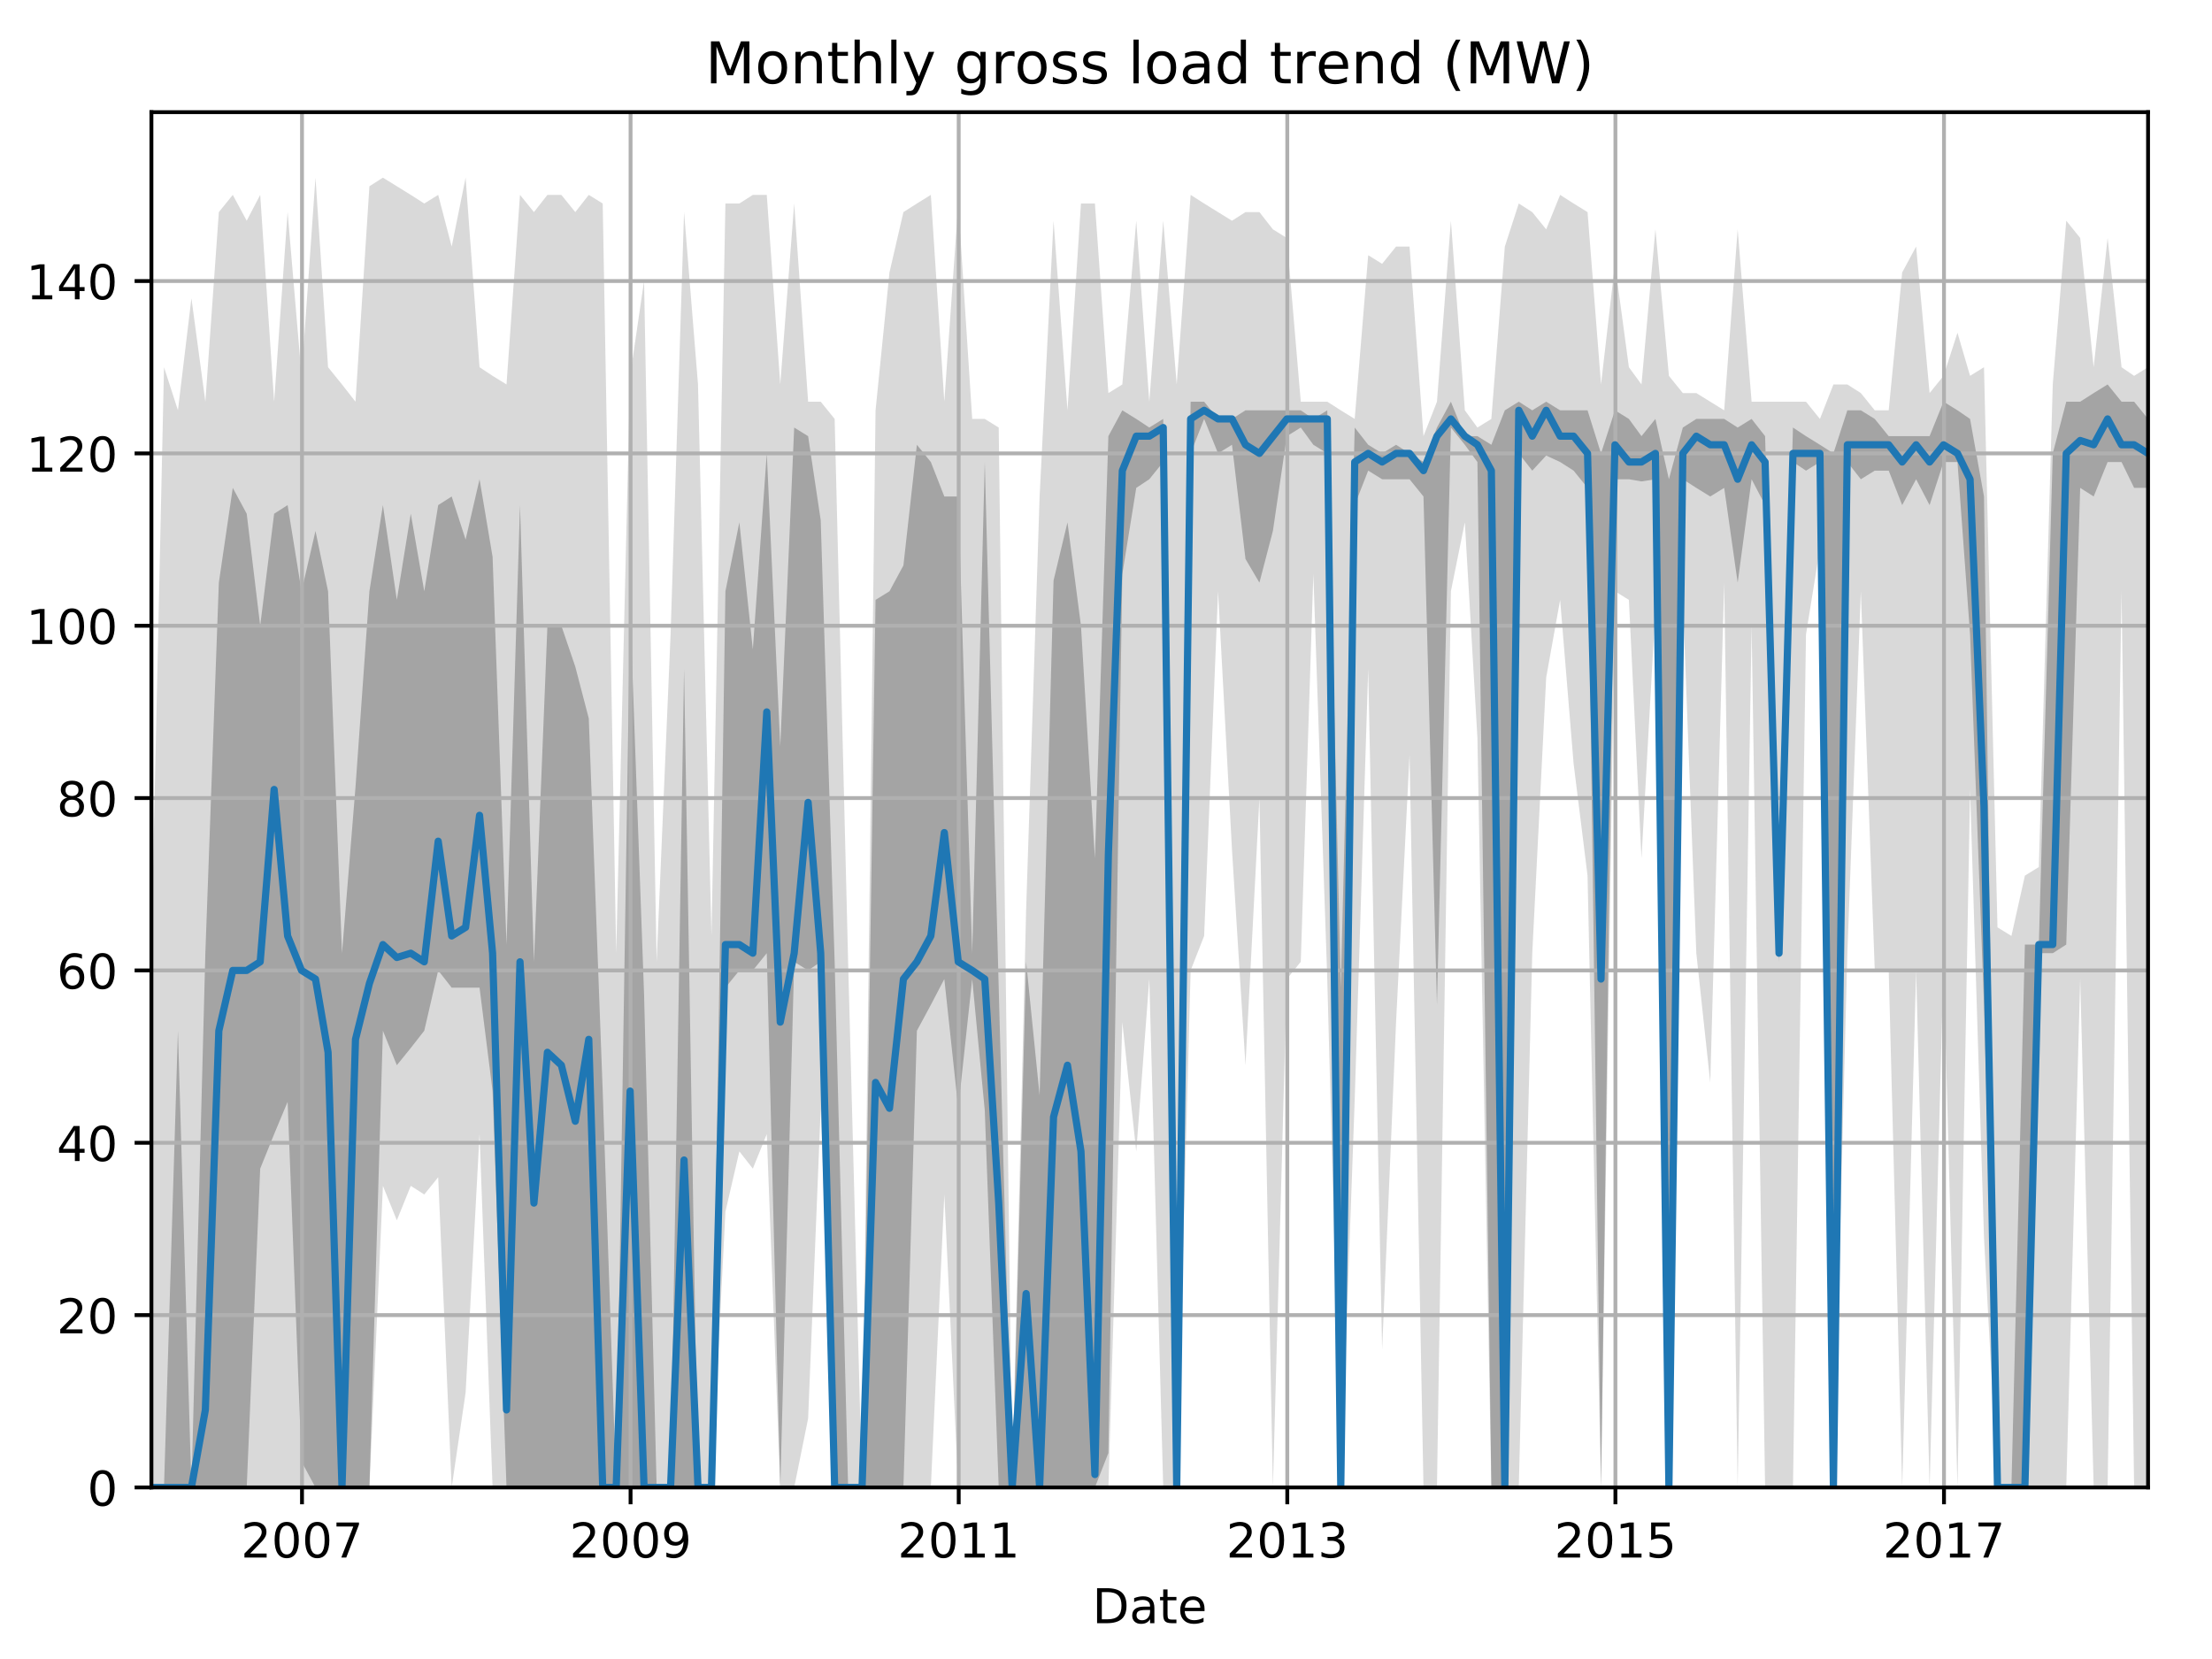 <?xml version="1.0" encoding="utf-8" standalone="no"?>
<!DOCTYPE svg PUBLIC "-//W3C//DTD SVG 1.1//EN"
  "http://www.w3.org/Graphics/SVG/1.1/DTD/svg11.dtd">
<!-- Created with matplotlib (http://matplotlib.org/) -->
<svg height="345.6pt" version="1.1" viewBox="0 0 460.8 345.6" width="460.8pt" xmlns="http://www.w3.org/2000/svg" xmlns:xlink="http://www.w3.org/1999/xlink">
 <defs>
  <style type="text/css">
*{stroke-linecap:butt;stroke-linejoin:round;}
  </style>
 </defs>
 <g id="figure_1">
  <g id="patch_1">
   <path d="M 0 345.6 
L 460.8 345.6 
L 460.8 0 
L 0 0 
z
" style="fill:none;"/>
  </g>
  <g id="axes_1">
   <g id="patch_2">
    <path d="M 31.543 309.863 
L 447.48 309.863 
L 447.48 23.365 
L 31.543 23.365 
z
" style="fill:none;"/>
   </g>
   <g id="PolyCollection_1">
    <path clip-path="url(#pfb8251363b)" d="M 31.543 196.772 
L 31.543 309.863 
L 34.165 309.863 
L 37.068 309.863 
L 39.877 309.863 
L 42.779 309.863 
L 45.589 309.863 
L 48.491 309.863 
L 51.394 309.863 
L 54.203 309.863 
L 57.106 309.863 
L 59.915 309.863 
L 62.818 309.863 
L 65.721 309.863 
L 68.342 309.863 
L 71.245 309.863 
L 74.054 309.863 
L 76.957 309.863 
L 79.766 247.035 
L 82.669 254.215 
L 85.572 247.035 
L 88.381 248.83 
L 91.284 245.24 
L 94.093 309.863 
L 96.995 290.117 
L 99.898 236.264 
L 102.614 309.863 
L 105.516 309.863 
L 108.326 309.863 
L 111.228 309.863 
L 114.037 309.863 
L 116.94 309.863 
L 119.843 309.863 
L 122.652 309.863 
L 125.555 309.863 
L 128.364 309.863 
L 131.267 309.863 
L 134.17 309.863 
L 136.791 309.863 
L 139.694 309.863 
L 142.503 309.863 
L 145.406 309.863 
L 148.215 309.863 
L 151.118 252.42 
L 154.021 239.854 
L 156.83 243.445 
L 159.732 236.264 
L 162.542 309.863 
L 165.444 309.863 
L 168.347 295.503 
L 170.969 230.879 
L 173.872 309.863 
L 176.681 309.863 
L 179.584 309.863 
L 182.393 309.863 
L 185.295 309.863 
L 188.198 309.863 
L 191.007 309.863 
L 193.91 309.863 
L 196.719 248.83 
L 199.622 309.863 
L 202.525 309.863 
L 205.147 309.863 
L 208.049 309.863 
L 210.858 309.863 
L 213.761 309.863 
L 216.57 309.863 
L 219.473 309.863 
L 222.376 309.863 
L 225.185 309.863 
L 228.088 309.863 
L 230.897 309.863 
L 233.8 212.928 
L 236.702 239.854 
L 239.418 203.952 
L 242.321 309.863 
L 245.13 309.863 
L 248.032 202.157 
L 250.842 194.977 
L 253.744 123.173 
L 256.647 177.026 
L 259.456 221.903 
L 262.359 166.255 
L 265.168 309.863 
L 268.071 203.952 
L 270.974 200.362 
L 273.595 119.583 
L 276.498 203.952 
L 279.307 309.863 
L 282.21 229.084 
L 285.019 139.329 
L 287.922 281.142 
L 290.825 212.928 
L 293.634 157.28 
L 296.537 309.863 
L 299.346 309.863 
L 302.249 123.173 
L 305.151 108.812 
L 307.773 153.69 
L 310.676 309.863 
L 313.485 309.863 
L 316.388 309.863 
L 319.197 198.567 
L 322.1 141.124 
L 325.002 124.968 
L 327.811 159.075 
L 330.714 182.411 
L 333.523 309.863 
L 336.426 123.173 
L 339.329 124.968 
L 341.951 178.821 
L 344.853 126.763 
L 347.663 309.863 
L 350.565 124.968 
L 353.374 198.567 
L 356.277 225.494 
L 359.18 121.378 
L 361.989 309.863 
L 364.892 130.353 
L 367.701 309.863 
L 370.604 309.863 
L 373.507 309.863 
L 376.222 132.148 
L 379.125 114.197 
L 381.934 309.863 
L 384.837 198.567 
L 387.646 123.173 
L 390.549 202.157 
L 393.451 202.157 
L 396.26 309.863 
L 399.163 202.157 
L 401.972 309.863 
L 404.875 200.362 
L 407.778 309.863 
L 410.4 164.46 
L 413.302 257.806 
L 416.111 309.863 
L 419.014 309.863 
L 421.823 309.863 
L 424.726 309.863 
L 427.629 309.863 
L 430.438 309.863 
L 433.341 203.952 
L 436.15 309.863 
L 439.053 309.863 
L 441.955 123.173 
L 444.577 309.863 
L 447.48 309.863 
L 447.48 76.5 
L 447.48 76.5 
L 444.577 78.295 
L 441.955 76.5 
L 439.053 49.574 
L 436.15 76.5 
L 433.341 49.574 
L 430.438 45.983 
L 427.629 80.09 
L 424.726 180.616 
L 421.823 182.411 
L 419.014 194.977 
L 416.111 193.182 
L 413.302 76.5 
L 410.4 78.295 
L 407.778 69.32 
L 404.875 78.295 
L 401.972 81.885 
L 399.163 51.369 
L 396.26 56.754 
L 393.451 85.476 
L 390.549 85.476 
L 387.646 81.885 
L 384.837 80.09 
L 381.934 80.09 
L 379.125 87.271 
L 376.222 83.681 
L 373.507 83.681 
L 370.604 83.681 
L 367.701 83.681 
L 364.892 83.681 
L 361.989 47.778 
L 359.18 85.476 
L 356.277 83.681 
L 353.374 81.885 
L 350.565 81.885 
L 347.663 78.295 
L 344.853 47.778 
L 341.951 80.09 
L 339.329 76.5 
L 336.426 54.959 
L 333.523 80.09 
L 330.714 44.188 
L 327.811 42.393 
L 325.002 40.598 
L 322.1 47.778 
L 319.197 44.188 
L 316.388 42.393 
L 313.485 51.369 
L 310.676 87.271 
L 307.773 89.066 
L 305.151 85.476 
L 302.249 45.983 
L 299.346 83.681 
L 296.537 90.861 
L 293.634 51.369 
L 290.825 51.369 
L 287.922 54.959 
L 285.019 53.164 
L 282.21 87.271 
L 279.307 85.476 
L 276.498 83.681 
L 273.595 83.681 
L 270.974 83.681 
L 268.071 49.574 
L 265.168 47.778 
L 262.359 44.188 
L 259.456 44.188 
L 256.647 45.983 
L 253.744 44.188 
L 250.842 42.393 
L 248.032 40.598 
L 245.13 80.09 
L 242.321 45.983 
L 239.418 83.681 
L 236.702 45.983 
L 233.8 80.09 
L 230.897 81.885 
L 228.088 42.393 
L 225.185 42.393 
L 222.376 85.476 
L 219.473 45.983 
L 216.57 103.427 
L 213.761 189.592 
L 210.858 308.068 
L 208.049 89.066 
L 205.147 87.271 
L 202.525 87.271 
L 199.622 42.393 
L 196.719 83.681 
L 193.91 40.598 
L 191.007 42.393 
L 188.198 44.188 
L 185.295 56.754 
L 182.393 85.476 
L 179.584 309.863 
L 176.681 200.362 
L 173.872 87.271 
L 170.969 83.681 
L 168.347 83.681 
L 165.444 42.393 
L 162.542 80.09 
L 159.732 40.598 
L 156.83 40.598 
L 154.021 42.393 
L 151.118 42.393 
L 148.215 194.977 
L 145.406 80.09 
L 142.503 44.188 
L 139.694 132.148 
L 136.791 200.362 
L 134.17 58.549 
L 131.267 78.295 
L 128.364 198.567 
L 125.555 42.393 
L 122.652 40.598 
L 119.843 44.188 
L 116.94 40.598 
L 114.037 40.598 
L 111.228 44.188 
L 108.326 40.598 
L 105.516 80.09 
L 102.614 78.295 
L 99.898 76.5 
L 96.995 37.008 
L 94.093 51.369 
L 91.284 40.598 
L 88.381 42.393 
L 85.572 40.598 
L 82.669 38.803 
L 79.766 37.008 
L 76.957 38.803 
L 74.054 83.681 
L 71.245 80.09 
L 68.342 76.5 
L 65.721 37.008 
L 62.818 78.295 
L 59.915 44.188 
L 57.106 83.681 
L 54.203 40.598 
L 51.394 45.983 
L 48.491 40.598 
L 45.589 44.188 
L 42.779 83.681 
L 39.877 62.139 
L 37.068 85.476 
L 34.165 76.5 
L 31.543 196.772 
z
" style="fill:#808080;fill-opacity:0.3;"/>
   </g>
   <g id="PolyCollection_2">
    <path clip-path="url(#pfb8251363b)" d="M 31.543 309.863 
L 31.543 309.863 
L 34.165 309.863 
L 37.068 309.863 
L 39.877 309.863 
L 42.779 309.863 
L 45.589 309.863 
L 48.491 309.863 
L 51.394 309.863 
L 54.203 243.445 
L 57.106 236.264 
L 59.915 229.533 
L 62.818 304.478 
L 65.721 309.863 
L 68.342 309.863 
L 71.245 309.863 
L 74.054 309.863 
L 76.957 309.863 
L 79.766 214.723 
L 82.669 221.903 
L 85.572 218.313 
L 88.381 214.723 
L 91.284 202.157 
L 94.093 205.748 
L 96.995 205.748 
L 99.898 205.748 
L 102.614 227.289 
L 105.516 309.863 
L 108.326 309.863 
L 111.228 309.863 
L 114.037 309.863 
L 116.94 309.863 
L 119.843 309.863 
L 122.652 309.863 
L 125.555 309.863 
L 128.364 309.863 
L 131.267 309.863 
L 134.17 309.863 
L 136.791 309.863 
L 139.694 309.863 
L 142.503 309.863 
L 145.406 309.863 
L 148.215 309.863 
L 151.118 205.748 
L 154.021 202.157 
L 156.83 202.157 
L 159.732 198.567 
L 162.542 309.863 
L 165.444 200.362 
L 168.347 202.157 
L 170.969 200.362 
L 173.872 309.863 
L 176.681 309.863 
L 179.584 309.863 
L 182.393 309.863 
L 185.295 309.863 
L 188.198 309.863 
L 191.007 214.723 
L 193.91 209.338 
L 196.719 203.952 
L 199.622 230.879 
L 202.525 203.952 
L 205.147 231.328 
L 208.049 309.863 
L 210.858 309.863 
L 213.761 309.863 
L 216.57 309.863 
L 219.473 309.863 
L 222.376 309.863 
L 225.185 309.863 
L 228.088 309.863 
L 230.897 302.683 
L 233.8 119.583 
L 236.702 101.632 
L 239.418 99.836 
L 242.321 96.246 
L 245.13 309.863 
L 248.032 94.451 
L 250.842 87.271 
L 253.744 94.451 
L 256.647 92.656 
L 259.456 116.441 
L 262.359 121.378 
L 265.168 110.607 
L 268.071 90.861 
L 270.974 89.066 
L 273.595 92.656 
L 276.498 94.451 
L 279.307 309.863 
L 282.21 105.222 
L 285.019 98.041 
L 287.922 99.836 
L 290.825 99.836 
L 293.634 99.836 
L 296.537 103.427 
L 299.346 209.338 
L 302.249 89.066 
L 305.151 92.656 
L 307.773 96.246 
L 310.676 309.863 
L 313.485 309.863 
L 316.388 94.451 
L 319.197 98.041 
L 322.1 94.9 
L 325.002 96.246 
L 327.811 98.041 
L 330.714 101.632 
L 333.523 309.863 
L 336.426 99.836 
L 339.329 99.836 
L 341.951 100.285 
L 344.853 99.836 
L 347.663 309.863 
L 350.565 99.836 
L 353.374 101.632 
L 356.277 103.427 
L 359.18 101.632 
L 361.989 121.378 
L 364.892 99.836 
L 367.701 105.222 
L 370.604 200.362 
L 373.507 96.246 
L 376.222 98.041 
L 379.125 96.246 
L 381.934 309.863 
L 384.837 96.246 
L 387.646 99.836 
L 390.549 98.041 
L 393.451 98.041 
L 396.26 105.222 
L 399.163 99.836 
L 401.972 105.222 
L 404.875 96.246 
L 407.778 96.246 
L 410.4 132.148 
L 413.302 209.338 
L 416.111 309.863 
L 419.014 309.863 
L 421.823 309.863 
L 424.726 198.567 
L 427.629 198.567 
L 430.438 196.772 
L 433.341 101.632 
L 436.15 103.427 
L 439.053 96.246 
L 441.955 96.246 
L 444.577 101.632 
L 447.48 101.632 
L 447.48 87.271 
L 447.48 87.271 
L 444.577 83.681 
L 441.955 83.681 
L 439.053 80.09 
L 436.15 81.885 
L 433.341 83.681 
L 430.438 83.681 
L 427.629 94.451 
L 424.726 196.772 
L 421.823 196.772 
L 419.014 309.863 
L 416.111 309.863 
L 413.302 103.427 
L 410.4 87.271 
L 407.778 85.476 
L 404.875 83.681 
L 401.972 90.861 
L 399.163 90.861 
L 396.26 90.861 
L 393.451 90.861 
L 390.549 87.271 
L 387.646 85.476 
L 384.837 85.476 
L 381.934 94.451 
L 379.125 92.656 
L 376.222 90.861 
L 373.507 89.066 
L 370.604 191.387 
L 367.701 90.861 
L 364.892 87.271 
L 361.989 89.066 
L 359.18 87.271 
L 356.277 87.271 
L 353.374 87.271 
L 350.565 89.066 
L 347.663 99.836 
L 344.853 87.271 
L 341.951 90.861 
L 339.329 87.271 
L 336.426 85.476 
L 333.523 94.451 
L 330.714 85.476 
L 327.811 85.476 
L 325.002 85.476 
L 322.1 83.681 
L 319.197 85.476 
L 316.388 83.681 
L 313.485 85.476 
L 310.676 92.656 
L 307.773 90.861 
L 305.151 90.861 
L 302.249 83.681 
L 299.346 89.066 
L 296.537 96.246 
L 293.634 94.451 
L 290.825 92.656 
L 287.922 94.451 
L 285.019 92.656 
L 282.21 89.066 
L 279.307 205.748 
L 276.498 85.476 
L 273.595 87.271 
L 270.974 85.476 
L 268.071 85.476 
L 265.168 85.476 
L 262.359 85.476 
L 259.456 85.476 
L 256.647 87.271 
L 253.744 87.271 
L 250.842 83.681 
L 248.032 83.681 
L 245.13 309.863 
L 242.321 87.271 
L 239.418 89.066 
L 236.702 87.271 
L 233.8 85.476 
L 230.897 90.861 
L 228.088 178.821 
L 225.185 130.353 
L 222.376 108.812 
L 219.473 120.929 
L 216.57 228.186 
L 213.761 200.362 
L 210.858 309.863 
L 208.049 205.748 
L 205.147 96.246 
L 202.525 198.567 
L 199.622 103.427 
L 196.719 103.427 
L 193.91 96.246 
L 191.007 92.656 
L 188.198 117.787 
L 185.295 123.173 
L 182.393 124.968 
L 179.584 309.863 
L 176.681 309.863 
L 173.872 200.362 
L 170.969 108.363 
L 168.347 90.861 
L 165.444 89.066 
L 162.542 155.485 
L 159.732 94.451 
L 156.83 135.29 
L 154.021 108.812 
L 151.118 123.173 
L 148.215 309.863 
L 145.406 309.863 
L 142.503 139.329 
L 139.694 309.863 
L 136.791 309.863 
L 134.17 207.094 
L 131.267 126.763 
L 128.364 309.863 
L 125.555 227.289 
L 122.652 149.651 
L 119.843 138.88 
L 116.94 130.353 
L 114.037 130.353 
L 111.228 200.362 
L 108.326 105.222 
L 105.516 196.772 
L 102.614 115.992 
L 99.898 99.836 
L 96.995 112.402 
L 94.093 103.427 
L 91.284 105.222 
L 88.381 123.173 
L 85.572 107.017 
L 82.669 124.968 
L 79.766 105.222 
L 76.957 123.173 
L 74.054 164.011 
L 71.245 198.567 
L 68.342 123.173 
L 65.721 110.607 
L 62.818 123.173 
L 59.915 105.222 
L 57.106 107.017 
L 54.203 130.353 
L 51.394 107.017 
L 48.491 101.632 
L 45.589 121.378 
L 42.779 198.567 
L 39.877 309.863 
L 37.068 214.723 
L 34.165 309.863 
L 31.543 309.863 
z
" style="fill:#808080;fill-opacity:0.6;"/>
   </g>
   <g id="matplotlib.axis_1">
    <g id="xtick_1">
     <g id="line2d_1">
      <path clip-path="url(#pfb8251363b)" d="M 62.912 309.863 
L 62.912 23.365 
" style="fill:none;stroke:#b0b0b0;stroke-linecap:square;stroke-width:0.8;"/>
     </g>
     <g id="line2d_2">
      <defs>
       <path d="M 0 0 
L 0 3.5 
" id="m7f01dec0df" style="stroke:#000000;stroke-width:0.8;"/>
      </defs>
      <g>
       <use style="stroke:#000000;stroke-width:0.8;" x="62.912" xlink:href="#m7f01dec0df" y="309.863"/>
      </g>
     </g>
     <g id="text_1">
      <!-- 2007 -->
      <defs>
       <path d="M 19.188 8.297 
L 53.609 8.297 
L 53.609 0 
L 7.328 0 
L 7.328 8.297 
Q 12.938 14.109 22.625 23.891 
Q 32.328 33.688 34.812 36.531 
Q 39.547 41.844 41.422 45.531 
Q 43.312 49.219 43.312 52.781 
Q 43.312 58.594 39.234 62.25 
Q 35.156 65.922 28.609 65.922 
Q 23.969 65.922 18.812 64.312 
Q 13.672 62.703 7.812 59.422 
L 7.812 69.391 
Q 13.766 71.781 18.938 73 
Q 24.125 74.219 28.422 74.219 
Q 39.75 74.219 46.484 68.547 
Q 53.219 62.891 53.219 53.422 
Q 53.219 48.922 51.531 44.891 
Q 49.859 40.875 45.406 35.406 
Q 44.188 33.984 37.641 27.219 
Q 31.109 20.453 19.188 8.297 
z
" id="DejaVuSans-32"/>
       <path d="M 31.781 66.406 
Q 24.172 66.406 20.328 58.906 
Q 16.5 51.422 16.5 36.375 
Q 16.5 21.391 20.328 13.891 
Q 24.172 6.391 31.781 6.391 
Q 39.453 6.391 43.281 13.891 
Q 47.125 21.391 47.125 36.375 
Q 47.125 51.422 43.281 58.906 
Q 39.453 66.406 31.781 66.406 
z
M 31.781 74.219 
Q 44.047 74.219 50.516 64.516 
Q 56.984 54.828 56.984 36.375 
Q 56.984 17.969 50.516 8.266 
Q 44.047 -1.422 31.781 -1.422 
Q 19.531 -1.422 13.062 8.266 
Q 6.594 17.969 6.594 36.375 
Q 6.594 54.828 13.062 64.516 
Q 19.531 74.219 31.781 74.219 
z
" id="DejaVuSans-30"/>
       <path d="M 8.203 72.906 
L 55.078 72.906 
L 55.078 68.703 
L 28.609 0 
L 18.312 0 
L 43.219 64.594 
L 8.203 64.594 
z
" id="DejaVuSans-37"/>
      </defs>
      <g transform="translate(50.187 324.462)scale(0.1 -0.1)">
       <use xlink:href="#DejaVuSans-32"/>
       <use x="63.623" xlink:href="#DejaVuSans-30"/>
       <use x="127.246" xlink:href="#DejaVuSans-30"/>
       <use x="190.869" xlink:href="#DejaVuSans-37"/>
      </g>
     </g>
    </g>
    <g id="xtick_2">
     <g id="line2d_3">
      <path clip-path="url(#pfb8251363b)" d="M 131.36 309.863 
L 131.36 23.365 
" style="fill:none;stroke:#b0b0b0;stroke-linecap:square;stroke-width:0.8;"/>
     </g>
     <g id="line2d_4">
      <g>
       <use style="stroke:#000000;stroke-width:0.8;" x="131.36" xlink:href="#m7f01dec0df" y="309.863"/>
      </g>
     </g>
     <g id="text_2">
      <!-- 2009 -->
      <defs>
       <path d="M 10.984 1.516 
L 10.984 10.5 
Q 14.703 8.734 18.5 7.812 
Q 22.312 6.891 25.984 6.891 
Q 35.75 6.891 40.891 13.453 
Q 46.047 20.016 46.781 33.406 
Q 43.953 29.203 39.594 26.953 
Q 35.25 24.703 29.984 24.703 
Q 19.047 24.703 12.672 31.312 
Q 6.297 37.938 6.297 49.422 
Q 6.297 60.641 12.938 67.422 
Q 19.578 74.219 30.609 74.219 
Q 43.266 74.219 49.922 64.516 
Q 56.594 54.828 56.594 36.375 
Q 56.594 19.141 48.406 8.859 
Q 40.234 -1.422 26.422 -1.422 
Q 22.703 -1.422 18.891 -0.688 
Q 15.094 0.047 10.984 1.516 
z
M 30.609 32.422 
Q 37.25 32.422 41.125 36.953 
Q 45.016 41.5 45.016 49.422 
Q 45.016 57.281 41.125 61.844 
Q 37.25 66.406 30.609 66.406 
Q 23.969 66.406 20.094 61.844 
Q 16.219 57.281 16.219 49.422 
Q 16.219 41.5 20.094 36.953 
Q 23.969 32.422 30.609 32.422 
z
" id="DejaVuSans-39"/>
      </defs>
      <g transform="translate(118.635 324.462)scale(0.1 -0.1)">
       <use xlink:href="#DejaVuSans-32"/>
       <use x="63.623" xlink:href="#DejaVuSans-30"/>
       <use x="127.246" xlink:href="#DejaVuSans-30"/>
       <use x="190.869" xlink:href="#DejaVuSans-39"/>
      </g>
     </g>
    </g>
    <g id="xtick_3">
     <g id="line2d_5">
      <path clip-path="url(#pfb8251363b)" d="M 199.716 309.863 
L 199.716 23.365 
" style="fill:none;stroke:#b0b0b0;stroke-linecap:square;stroke-width:0.8;"/>
     </g>
     <g id="line2d_6">
      <g>
       <use style="stroke:#000000;stroke-width:0.8;" x="199.716" xlink:href="#m7f01dec0df" y="309.863"/>
      </g>
     </g>
     <g id="text_3">
      <!-- 2011 -->
      <defs>
       <path d="M 12.406 8.297 
L 28.516 8.297 
L 28.516 63.922 
L 10.984 60.406 
L 10.984 69.391 
L 28.422 72.906 
L 38.281 72.906 
L 38.281 8.297 
L 54.391 8.297 
L 54.391 0 
L 12.406 0 
z
" id="DejaVuSans-31"/>
      </defs>
      <g transform="translate(186.991 324.462)scale(0.1 -0.1)">
       <use xlink:href="#DejaVuSans-32"/>
       <use x="63.623" xlink:href="#DejaVuSans-30"/>
       <use x="127.246" xlink:href="#DejaVuSans-31"/>
       <use x="190.869" xlink:href="#DejaVuSans-31"/>
      </g>
     </g>
    </g>
    <g id="xtick_4">
     <g id="line2d_7">
      <path clip-path="url(#pfb8251363b)" d="M 268.165 309.863 
L 268.165 23.365 
" style="fill:none;stroke:#b0b0b0;stroke-linecap:square;stroke-width:0.8;"/>
     </g>
     <g id="line2d_8">
      <g>
       <use style="stroke:#000000;stroke-width:0.8;" x="268.165" xlink:href="#m7f01dec0df" y="309.863"/>
      </g>
     </g>
     <g id="text_4">
      <!-- 2013 -->
      <defs>
       <path d="M 40.578 39.312 
Q 47.656 37.797 51.625 33 
Q 55.609 28.219 55.609 21.188 
Q 55.609 10.406 48.188 4.484 
Q 40.766 -1.422 27.094 -1.422 
Q 22.516 -1.422 17.656 -0.516 
Q 12.797 0.391 7.625 2.203 
L 7.625 11.719 
Q 11.719 9.328 16.594 8.109 
Q 21.484 6.891 26.812 6.891 
Q 36.078 6.891 40.938 10.547 
Q 45.797 14.203 45.797 21.188 
Q 45.797 27.641 41.281 31.266 
Q 36.766 34.906 28.719 34.906 
L 20.219 34.906 
L 20.219 43.016 
L 29.109 43.016 
Q 36.375 43.016 40.234 45.922 
Q 44.094 48.828 44.094 54.297 
Q 44.094 59.906 40.109 62.906 
Q 36.141 65.922 28.719 65.922 
Q 24.656 65.922 20.016 65.031 
Q 15.375 64.156 9.812 62.312 
L 9.812 71.094 
Q 15.438 72.656 20.344 73.438 
Q 25.25 74.219 29.594 74.219 
Q 40.828 74.219 47.359 69.109 
Q 53.906 64.016 53.906 55.328 
Q 53.906 49.266 50.438 45.094 
Q 46.969 40.922 40.578 39.312 
z
" id="DejaVuSans-33"/>
      </defs>
      <g transform="translate(255.44 324.462)scale(0.1 -0.1)">
       <use xlink:href="#DejaVuSans-32"/>
       <use x="63.623" xlink:href="#DejaVuSans-30"/>
       <use x="127.246" xlink:href="#DejaVuSans-31"/>
       <use x="190.869" xlink:href="#DejaVuSans-33"/>
      </g>
     </g>
    </g>
    <g id="xtick_5">
     <g id="line2d_9">
      <path clip-path="url(#pfb8251363b)" d="M 336.52 309.863 
L 336.52 23.365 
" style="fill:none;stroke:#b0b0b0;stroke-linecap:square;stroke-width:0.8;"/>
     </g>
     <g id="line2d_10">
      <g>
       <use style="stroke:#000000;stroke-width:0.8;" x="336.52" xlink:href="#m7f01dec0df" y="309.863"/>
      </g>
     </g>
     <g id="text_5">
      <!-- 2015 -->
      <defs>
       <path d="M 10.797 72.906 
L 49.516 72.906 
L 49.516 64.594 
L 19.828 64.594 
L 19.828 46.734 
Q 21.969 47.469 24.109 47.828 
Q 26.266 48.188 28.422 48.188 
Q 40.625 48.188 47.75 41.5 
Q 54.891 34.812 54.891 23.391 
Q 54.891 11.625 47.562 5.094 
Q 40.234 -1.422 26.906 -1.422 
Q 22.312 -1.422 17.547 -0.641 
Q 12.797 0.141 7.719 1.703 
L 7.719 11.625 
Q 12.109 9.234 16.797 8.062 
Q 21.484 6.891 26.703 6.891 
Q 35.156 6.891 40.078 11.328 
Q 45.016 15.766 45.016 23.391 
Q 45.016 31 40.078 35.438 
Q 35.156 39.891 26.703 39.891 
Q 22.75 39.891 18.812 39.016 
Q 14.891 38.141 10.797 36.281 
z
" id="DejaVuSans-35"/>
      </defs>
      <g transform="translate(323.795 324.462)scale(0.1 -0.1)">
       <use xlink:href="#DejaVuSans-32"/>
       <use x="63.623" xlink:href="#DejaVuSans-30"/>
       <use x="127.246" xlink:href="#DejaVuSans-31"/>
       <use x="190.869" xlink:href="#DejaVuSans-35"/>
      </g>
     </g>
    </g>
    <g id="xtick_6">
     <g id="line2d_11">
      <path clip-path="url(#pfb8251363b)" d="M 404.969 309.863 
L 404.969 23.365 
" style="fill:none;stroke:#b0b0b0;stroke-linecap:square;stroke-width:0.8;"/>
     </g>
     <g id="line2d_12">
      <g>
       <use style="stroke:#000000;stroke-width:0.8;" x="404.969" xlink:href="#m7f01dec0df" y="309.863"/>
      </g>
     </g>
     <g id="text_6">
      <!-- 2017 -->
      <g transform="translate(392.244 324.462)scale(0.1 -0.1)">
       <use xlink:href="#DejaVuSans-32"/>
       <use x="63.623" xlink:href="#DejaVuSans-30"/>
       <use x="127.246" xlink:href="#DejaVuSans-31"/>
       <use x="190.869" xlink:href="#DejaVuSans-37"/>
      </g>
     </g>
    </g>
    <g id="text_7">
     <!-- Date -->
     <defs>
      <path d="M 19.672 64.797 
L 19.672 8.109 
L 31.594 8.109 
Q 46.688 8.109 53.688 14.938 
Q 60.688 21.781 60.688 36.531 
Q 60.688 51.172 53.688 57.984 
Q 46.688 64.797 31.594 64.797 
z
M 9.812 72.906 
L 30.078 72.906 
Q 51.266 72.906 61.172 64.094 
Q 71.094 55.281 71.094 36.531 
Q 71.094 17.672 61.125 8.828 
Q 51.172 0 30.078 0 
L 9.812 0 
z
" id="DejaVuSans-44"/>
      <path d="M 34.281 27.484 
Q 23.391 27.484 19.188 25 
Q 14.984 22.516 14.984 16.5 
Q 14.984 11.719 18.141 8.906 
Q 21.297 6.109 26.703 6.109 
Q 34.188 6.109 38.703 11.406 
Q 43.219 16.703 43.219 25.484 
L 43.219 27.484 
z
M 52.203 31.203 
L 52.203 0 
L 43.219 0 
L 43.219 8.297 
Q 40.141 3.328 35.547 0.953 
Q 30.953 -1.422 24.312 -1.422 
Q 15.922 -1.422 10.953 3.297 
Q 6 8.016 6 15.922 
Q 6 25.141 12.172 29.828 
Q 18.359 34.516 30.609 34.516 
L 43.219 34.516 
L 43.219 35.406 
Q 43.219 41.609 39.141 45 
Q 35.062 48.391 27.688 48.391 
Q 23 48.391 18.547 47.266 
Q 14.109 46.141 10.016 43.891 
L 10.016 52.203 
Q 14.938 54.109 19.578 55.047 
Q 24.219 56 28.609 56 
Q 40.484 56 46.344 49.844 
Q 52.203 43.703 52.203 31.203 
z
" id="DejaVuSans-61"/>
      <path d="M 18.312 70.219 
L 18.312 54.688 
L 36.812 54.688 
L 36.812 47.703 
L 18.312 47.703 
L 18.312 18.016 
Q 18.312 11.328 20.141 9.422 
Q 21.969 7.516 27.594 7.516 
L 36.812 7.516 
L 36.812 0 
L 27.594 0 
Q 17.188 0 13.234 3.875 
Q 9.281 7.766 9.281 18.016 
L 9.281 47.703 
L 2.688 47.703 
L 2.688 54.688 
L 9.281 54.688 
L 9.281 70.219 
z
" id="DejaVuSans-74"/>
      <path d="M 56.203 29.594 
L 56.203 25.203 
L 14.891 25.203 
Q 15.484 15.922 20.484 11.062 
Q 25.484 6.203 34.422 6.203 
Q 39.594 6.203 44.453 7.469 
Q 49.312 8.734 54.109 11.281 
L 54.109 2.781 
Q 49.266 0.734 44.188 -0.344 
Q 39.109 -1.422 33.891 -1.422 
Q 20.797 -1.422 13.156 6.188 
Q 5.516 13.812 5.516 26.812 
Q 5.516 40.234 12.766 48.109 
Q 20.016 56 32.328 56 
Q 43.359 56 49.781 48.891 
Q 56.203 41.797 56.203 29.594 
z
M 47.219 32.234 
Q 47.125 39.594 43.094 43.984 
Q 39.062 48.391 32.422 48.391 
Q 24.906 48.391 20.391 44.141 
Q 15.875 39.891 15.188 32.172 
z
" id="DejaVuSans-65"/>
     </defs>
     <g transform="translate(227.561 338.14)scale(0.1 -0.1)">
      <use xlink:href="#DejaVuSans-44"/>
      <use x="77.002" xlink:href="#DejaVuSans-61"/>
      <use x="138.281" xlink:href="#DejaVuSans-74"/>
      <use x="177.49" xlink:href="#DejaVuSans-65"/>
     </g>
    </g>
   </g>
   <g id="matplotlib.axis_2">
    <g id="ytick_1">
     <g id="line2d_13">
      <path clip-path="url(#pfb8251363b)" d="M 31.543 309.863 
L 447.48 309.863 
" style="fill:none;stroke:#b0b0b0;stroke-linecap:square;stroke-width:0.8;"/>
     </g>
     <g id="line2d_14">
      <defs>
       <path d="M 0 0 
L -3.5 0 
" id="ma98a2da25e" style="stroke:#000000;stroke-width:0.8;"/>
      </defs>
      <g>
       <use style="stroke:#000000;stroke-width:0.8;" x="31.543" xlink:href="#ma98a2da25e" y="309.863"/>
      </g>
     </g>
     <g id="text_8">
      <!-- 0 -->
      <g transform="translate(18.18 313.663)scale(0.1 -0.1)">
       <use xlink:href="#DejaVuSans-30"/>
      </g>
     </g>
    </g>
    <g id="ytick_2">
     <g id="line2d_15">
      <path clip-path="url(#pfb8251363b)" d="M 31.543 273.961 
L 447.48 273.961 
" style="fill:none;stroke:#b0b0b0;stroke-linecap:square;stroke-width:0.8;"/>
     </g>
     <g id="line2d_16">
      <g>
       <use style="stroke:#000000;stroke-width:0.8;" x="31.543" xlink:href="#ma98a2da25e" y="273.961"/>
      </g>
     </g>
     <g id="text_9">
      <!-- 20 -->
      <g transform="translate(11.818 277.761)scale(0.1 -0.1)">
       <use xlink:href="#DejaVuSans-32"/>
       <use x="63.623" xlink:href="#DejaVuSans-30"/>
      </g>
     </g>
    </g>
    <g id="ytick_3">
     <g id="line2d_17">
      <path clip-path="url(#pfb8251363b)" d="M 31.543 238.059 
L 447.48 238.059 
" style="fill:none;stroke:#b0b0b0;stroke-linecap:square;stroke-width:0.8;"/>
     </g>
     <g id="line2d_18">
      <g>
       <use style="stroke:#000000;stroke-width:0.8;" x="31.543" xlink:href="#ma98a2da25e" y="238.059"/>
      </g>
     </g>
     <g id="text_10">
      <!-- 40 -->
      <defs>
       <path d="M 37.797 64.312 
L 12.891 25.391 
L 37.797 25.391 
z
M 35.203 72.906 
L 47.609 72.906 
L 47.609 25.391 
L 58.016 25.391 
L 58.016 17.188 
L 47.609 17.188 
L 47.609 0 
L 37.797 0 
L 37.797 17.188 
L 4.891 17.188 
L 4.891 26.703 
z
" id="DejaVuSans-34"/>
      </defs>
      <g transform="translate(11.818 241.859)scale(0.1 -0.1)">
       <use xlink:href="#DejaVuSans-34"/>
       <use x="63.623" xlink:href="#DejaVuSans-30"/>
      </g>
     </g>
    </g>
    <g id="ytick_4">
     <g id="line2d_19">
      <path clip-path="url(#pfb8251363b)" d="M 31.543 202.157 
L 447.48 202.157 
" style="fill:none;stroke:#b0b0b0;stroke-linecap:square;stroke-width:0.8;"/>
     </g>
     <g id="line2d_20">
      <g>
       <use style="stroke:#000000;stroke-width:0.8;" x="31.543" xlink:href="#ma98a2da25e" y="202.157"/>
      </g>
     </g>
     <g id="text_11">
      <!-- 60 -->
      <defs>
       <path d="M 33.016 40.375 
Q 26.375 40.375 22.484 35.828 
Q 18.609 31.297 18.609 23.391 
Q 18.609 15.531 22.484 10.953 
Q 26.375 6.391 33.016 6.391 
Q 39.656 6.391 43.531 10.953 
Q 47.406 15.531 47.406 23.391 
Q 47.406 31.297 43.531 35.828 
Q 39.656 40.375 33.016 40.375 
z
M 52.594 71.297 
L 52.594 62.312 
Q 48.875 64.062 45.094 64.984 
Q 41.312 65.922 37.594 65.922 
Q 27.828 65.922 22.672 59.328 
Q 17.531 52.734 16.797 39.406 
Q 19.672 43.656 24.016 45.922 
Q 28.375 48.188 33.594 48.188 
Q 44.578 48.188 50.953 41.516 
Q 57.328 34.859 57.328 23.391 
Q 57.328 12.156 50.688 5.359 
Q 44.047 -1.422 33.016 -1.422 
Q 20.359 -1.422 13.672 8.266 
Q 6.984 17.969 6.984 36.375 
Q 6.984 53.656 15.188 63.938 
Q 23.391 74.219 37.203 74.219 
Q 40.922 74.219 44.703 73.484 
Q 48.484 72.75 52.594 71.297 
z
" id="DejaVuSans-36"/>
      </defs>
      <g transform="translate(11.818 205.957)scale(0.1 -0.1)">
       <use xlink:href="#DejaVuSans-36"/>
       <use x="63.623" xlink:href="#DejaVuSans-30"/>
      </g>
     </g>
    </g>
    <g id="ytick_5">
     <g id="line2d_21">
      <path clip-path="url(#pfb8251363b)" d="M 31.543 166.255 
L 447.48 166.255 
" style="fill:none;stroke:#b0b0b0;stroke-linecap:square;stroke-width:0.8;"/>
     </g>
     <g id="line2d_22">
      <g>
       <use style="stroke:#000000;stroke-width:0.8;" x="31.543" xlink:href="#ma98a2da25e" y="166.255"/>
      </g>
     </g>
     <g id="text_12">
      <!-- 80 -->
      <defs>
       <path d="M 31.781 34.625 
Q 24.75 34.625 20.719 30.859 
Q 16.703 27.094 16.703 20.516 
Q 16.703 13.922 20.719 10.156 
Q 24.75 6.391 31.781 6.391 
Q 38.812 6.391 42.859 10.172 
Q 46.922 13.969 46.922 20.516 
Q 46.922 27.094 42.891 30.859 
Q 38.875 34.625 31.781 34.625 
z
M 21.922 38.812 
Q 15.578 40.375 12.031 44.719 
Q 8.5 49.078 8.5 55.328 
Q 8.5 64.062 14.719 69.141 
Q 20.953 74.219 31.781 74.219 
Q 42.672 74.219 48.875 69.141 
Q 55.078 64.062 55.078 55.328 
Q 55.078 49.078 51.531 44.719 
Q 48 40.375 41.703 38.812 
Q 48.828 37.156 52.797 32.312 
Q 56.781 27.484 56.781 20.516 
Q 56.781 9.906 50.312 4.234 
Q 43.844 -1.422 31.781 -1.422 
Q 19.734 -1.422 13.25 4.234 
Q 6.781 9.906 6.781 20.516 
Q 6.781 27.484 10.781 32.312 
Q 14.797 37.156 21.922 38.812 
z
M 18.312 54.391 
Q 18.312 48.734 21.844 45.562 
Q 25.391 42.391 31.781 42.391 
Q 38.141 42.391 41.719 45.562 
Q 45.312 48.734 45.312 54.391 
Q 45.312 60.062 41.719 63.234 
Q 38.141 66.406 31.781 66.406 
Q 25.391 66.406 21.844 63.234 
Q 18.312 60.062 18.312 54.391 
z
" id="DejaVuSans-38"/>
      </defs>
      <g transform="translate(11.818 170.054)scale(0.1 -0.1)">
       <use xlink:href="#DejaVuSans-38"/>
       <use x="63.623" xlink:href="#DejaVuSans-30"/>
      </g>
     </g>
    </g>
    <g id="ytick_6">
     <g id="line2d_23">
      <path clip-path="url(#pfb8251363b)" d="M 31.543 130.353 
L 447.48 130.353 
" style="fill:none;stroke:#b0b0b0;stroke-linecap:square;stroke-width:0.8;"/>
     </g>
     <g id="line2d_24">
      <g>
       <use style="stroke:#000000;stroke-width:0.8;" x="31.543" xlink:href="#ma98a2da25e" y="130.353"/>
      </g>
     </g>
     <g id="text_13">
      <!-- 100 -->
      <g transform="translate(5.455 134.152)scale(0.1 -0.1)">
       <use xlink:href="#DejaVuSans-31"/>
       <use x="63.623" xlink:href="#DejaVuSans-30"/>
       <use x="127.246" xlink:href="#DejaVuSans-30"/>
      </g>
     </g>
    </g>
    <g id="ytick_7">
     <g id="line2d_25">
      <path clip-path="url(#pfb8251363b)" d="M 31.543 94.451 
L 447.48 94.451 
" style="fill:none;stroke:#b0b0b0;stroke-linecap:square;stroke-width:0.8;"/>
     </g>
     <g id="line2d_26">
      <g>
       <use style="stroke:#000000;stroke-width:0.8;" x="31.543" xlink:href="#ma98a2da25e" y="94.451"/>
      </g>
     </g>
     <g id="text_14">
      <!-- 120 -->
      <g transform="translate(5.455 98.25)scale(0.1 -0.1)">
       <use xlink:href="#DejaVuSans-31"/>
       <use x="63.623" xlink:href="#DejaVuSans-32"/>
       <use x="127.246" xlink:href="#DejaVuSans-30"/>
      </g>
     </g>
    </g>
    <g id="ytick_8">
     <g id="line2d_27">
      <path clip-path="url(#pfb8251363b)" d="M 31.543 58.549 
L 447.48 58.549 
" style="fill:none;stroke:#b0b0b0;stroke-linecap:square;stroke-width:0.8;"/>
     </g>
     <g id="line2d_28">
      <g>
       <use style="stroke:#000000;stroke-width:0.8;" x="31.543" xlink:href="#ma98a2da25e" y="58.549"/>
      </g>
     </g>
     <g id="text_15">
      <!-- 140 -->
      <g transform="translate(5.455 62.348)scale(0.1 -0.1)">
       <use xlink:href="#DejaVuSans-31"/>
       <use x="63.623" xlink:href="#DejaVuSans-34"/>
       <use x="127.246" xlink:href="#DejaVuSans-30"/>
      </g>
     </g>
    </g>
   </g>
   <g id="line2d_29">
    <path clip-path="url(#pfb8251363b)" d="M 31.543 309.863 
L 39.877 309.863 
L 42.779 293.708 
L 45.589 214.723 
L 48.491 202.157 
L 51.394 202.157 
L 54.203 200.362 
L 57.106 164.46 
L 59.915 194.977 
L 62.818 202.157 
L 65.721 203.952 
L 68.342 219.211 
L 71.245 309.863 
L 74.054 216.518 
L 76.957 204.85 
L 79.766 196.772 
L 82.669 199.465 
L 85.572 198.567 
L 88.381 200.362 
L 91.284 175.231 
L 94.093 194.977 
L 96.995 193.182 
L 99.898 169.845 
L 102.614 198.567 
L 105.516 293.708 
L 108.326 200.362 
L 111.228 250.625 
L 114.037 219.211 
L 116.94 221.903 
L 119.843 233.572 
L 122.652 216.518 
L 125.555 309.863 
L 128.364 309.863 
L 131.267 227.289 
L 134.17 309.863 
L 139.694 309.863 
L 142.503 241.65 
L 145.406 309.863 
L 148.215 309.863 
L 151.118 196.772 
L 154.021 196.772 
L 156.83 198.567 
L 159.732 148.304 
L 162.542 212.928 
L 165.444 198.567 
L 168.347 167.153 
L 170.969 198.567 
L 173.872 309.863 
L 179.584 309.863 
L 182.393 225.494 
L 185.295 230.879 
L 188.198 203.952 
L 191.007 200.362 
L 193.91 194.977 
L 196.719 173.436 
L 199.622 200.362 
L 202.525 202.157 
L 205.147 203.952 
L 208.049 250.625 
L 210.858 309.863 
L 213.761 269.474 
L 216.57 309.863 
L 219.473 232.674 
L 222.376 221.903 
L 225.185 239.854 
L 228.088 307.171 
L 230.897 177.923 
L 233.8 98.041 
L 236.702 90.861 
L 239.418 90.861 
L 242.321 89.066 
L 245.13 309.863 
L 248.032 87.271 
L 250.842 85.476 
L 253.744 87.271 
L 256.647 87.271 
L 259.456 92.656 
L 262.359 94.451 
L 268.071 87.271 
L 276.498 87.271 
L 279.307 309.863 
L 282.21 96.246 
L 285.019 94.451 
L 287.922 96.246 
L 290.825 94.451 
L 293.634 94.451 
L 296.537 98.041 
L 299.346 90.861 
L 302.249 87.271 
L 305.151 90.861 
L 307.773 92.656 
L 310.676 98.041 
L 313.485 309.863 
L 316.388 85.476 
L 319.197 90.861 
L 322.1 85.476 
L 325.002 90.861 
L 327.811 90.861 
L 330.714 94.451 
L 333.523 203.952 
L 336.426 92.656 
L 339.329 96.246 
L 341.951 96.246 
L 344.853 94.451 
L 347.663 309.863 
L 350.565 94.451 
L 353.374 90.861 
L 356.277 92.656 
L 359.18 92.656 
L 361.989 99.836 
L 364.892 92.656 
L 367.701 96.246 
L 370.604 198.567 
L 373.507 94.451 
L 379.125 94.451 
L 381.934 309.863 
L 384.837 92.656 
L 393.451 92.656 
L 396.26 96.246 
L 399.163 92.656 
L 401.972 96.246 
L 404.875 92.656 
L 407.778 94.451 
L 410.4 99.836 
L 413.302 168.05 
L 416.111 309.863 
L 421.823 309.863 
L 424.726 196.772 
L 427.629 196.772 
L 430.438 94.451 
L 433.341 91.758 
L 436.15 92.656 
L 439.053 87.271 
L 441.955 92.656 
L 444.577 92.656 
L 447.48 94.451 
L 447.48 94.451 
" style="fill:none;stroke:#1f77b4;stroke-linecap:square;stroke-width:1.5;"/>
   </g>
   <g id="patch_3">
    <path d="M 31.543 309.863 
L 31.543 23.365 
" style="fill:none;stroke:#000000;stroke-linecap:square;stroke-linejoin:miter;stroke-width:0.8;"/>
   </g>
   <g id="patch_4">
    <path d="M 447.48 309.863 
L 447.48 23.365 
" style="fill:none;stroke:#000000;stroke-linecap:square;stroke-linejoin:miter;stroke-width:0.8;"/>
   </g>
   <g id="patch_5">
    <path d="M 31.543 309.863 
L 447.48 309.863 
" style="fill:none;stroke:#000000;stroke-linecap:square;stroke-linejoin:miter;stroke-width:0.8;"/>
   </g>
   <g id="patch_6">
    <path d="M 31.543 23.365 
L 447.48 23.365 
" style="fill:none;stroke:#000000;stroke-linecap:square;stroke-linejoin:miter;stroke-width:0.8;"/>
   </g>
   <g id="text_16">
    <!-- Monthly gross load trend (MW) -->
    <defs>
     <path d="M 9.812 72.906 
L 24.516 72.906 
L 43.109 23.297 
L 61.812 72.906 
L 76.516 72.906 
L 76.516 0 
L 66.891 0 
L 66.891 64.016 
L 48.094 14.016 
L 38.188 14.016 
L 19.391 64.016 
L 19.391 0 
L 9.812 0 
z
" id="DejaVuSans-4d"/>
     <path d="M 30.609 48.391 
Q 23.391 48.391 19.188 42.75 
Q 14.984 37.109 14.984 27.297 
Q 14.984 17.484 19.156 11.844 
Q 23.344 6.203 30.609 6.203 
Q 37.797 6.203 41.984 11.859 
Q 46.188 17.531 46.188 27.297 
Q 46.188 37.016 41.984 42.703 
Q 37.797 48.391 30.609 48.391 
z
M 30.609 56 
Q 42.328 56 49.016 48.375 
Q 55.719 40.766 55.719 27.297 
Q 55.719 13.875 49.016 6.219 
Q 42.328 -1.422 30.609 -1.422 
Q 18.844 -1.422 12.172 6.219 
Q 5.516 13.875 5.516 27.297 
Q 5.516 40.766 12.172 48.375 
Q 18.844 56 30.609 56 
z
" id="DejaVuSans-6f"/>
     <path d="M 54.891 33.016 
L 54.891 0 
L 45.906 0 
L 45.906 32.719 
Q 45.906 40.484 42.875 44.328 
Q 39.844 48.188 33.797 48.188 
Q 26.516 48.188 22.312 43.547 
Q 18.109 38.922 18.109 30.906 
L 18.109 0 
L 9.078 0 
L 9.078 54.688 
L 18.109 54.688 
L 18.109 46.188 
Q 21.344 51.125 25.703 53.562 
Q 30.078 56 35.797 56 
Q 45.219 56 50.047 50.172 
Q 54.891 44.344 54.891 33.016 
z
" id="DejaVuSans-6e"/>
     <path d="M 54.891 33.016 
L 54.891 0 
L 45.906 0 
L 45.906 32.719 
Q 45.906 40.484 42.875 44.328 
Q 39.844 48.188 33.797 48.188 
Q 26.516 48.188 22.312 43.547 
Q 18.109 38.922 18.109 30.906 
L 18.109 0 
L 9.078 0 
L 9.078 75.984 
L 18.109 75.984 
L 18.109 46.188 
Q 21.344 51.125 25.703 53.562 
Q 30.078 56 35.797 56 
Q 45.219 56 50.047 50.172 
Q 54.891 44.344 54.891 33.016 
z
" id="DejaVuSans-68"/>
     <path d="M 9.422 75.984 
L 18.406 75.984 
L 18.406 0 
L 9.422 0 
z
" id="DejaVuSans-6c"/>
     <path d="M 32.172 -5.078 
Q 28.375 -14.844 24.75 -17.812 
Q 21.141 -20.797 15.094 -20.797 
L 7.906 -20.797 
L 7.906 -13.281 
L 13.188 -13.281 
Q 16.891 -13.281 18.938 -11.516 
Q 21 -9.766 23.484 -3.219 
L 25.094 0.875 
L 2.984 54.688 
L 12.5 54.688 
L 29.594 11.922 
L 46.688 54.688 
L 56.203 54.688 
z
" id="DejaVuSans-79"/>
     <path id="DejaVuSans-20"/>
     <path d="M 45.406 27.984 
Q 45.406 37.75 41.375 43.109 
Q 37.359 48.484 30.078 48.484 
Q 22.859 48.484 18.828 43.109 
Q 14.797 37.75 14.797 27.984 
Q 14.797 18.266 18.828 12.891 
Q 22.859 7.516 30.078 7.516 
Q 37.359 7.516 41.375 12.891 
Q 45.406 18.266 45.406 27.984 
z
M 54.391 6.781 
Q 54.391 -7.172 48.188 -13.984 
Q 42 -20.797 29.203 -20.797 
Q 24.469 -20.797 20.266 -20.094 
Q 16.062 -19.391 12.109 -17.922 
L 12.109 -9.188 
Q 16.062 -11.328 19.922 -12.344 
Q 23.781 -13.375 27.781 -13.375 
Q 36.625 -13.375 41.016 -8.766 
Q 45.406 -4.156 45.406 5.172 
L 45.406 9.625 
Q 42.625 4.781 38.281 2.391 
Q 33.938 0 27.875 0 
Q 17.828 0 11.672 7.656 
Q 5.516 15.328 5.516 27.984 
Q 5.516 40.672 11.672 48.328 
Q 17.828 56 27.875 56 
Q 33.938 56 38.281 53.609 
Q 42.625 51.219 45.406 46.391 
L 45.406 54.688 
L 54.391 54.688 
z
" id="DejaVuSans-67"/>
     <path d="M 41.109 46.297 
Q 39.594 47.172 37.812 47.578 
Q 36.031 48 33.891 48 
Q 26.266 48 22.188 43.047 
Q 18.109 38.094 18.109 28.812 
L 18.109 0 
L 9.078 0 
L 9.078 54.688 
L 18.109 54.688 
L 18.109 46.188 
Q 20.953 51.172 25.484 53.578 
Q 30.031 56 36.531 56 
Q 37.453 56 38.578 55.875 
Q 39.703 55.766 41.062 55.516 
z
" id="DejaVuSans-72"/>
     <path d="M 44.281 53.078 
L 44.281 44.578 
Q 40.484 46.531 36.375 47.5 
Q 32.281 48.484 27.875 48.484 
Q 21.188 48.484 17.844 46.438 
Q 14.5 44.391 14.5 40.281 
Q 14.5 37.156 16.891 35.375 
Q 19.281 33.594 26.516 31.984 
L 29.594 31.297 
Q 39.156 29.25 43.188 25.516 
Q 47.219 21.781 47.219 15.094 
Q 47.219 7.469 41.188 3.016 
Q 35.156 -1.422 24.609 -1.422 
Q 20.219 -1.422 15.453 -0.562 
Q 10.688 0.297 5.422 2 
L 5.422 11.281 
Q 10.406 8.688 15.234 7.391 
Q 20.062 6.109 24.812 6.109 
Q 31.156 6.109 34.562 8.281 
Q 37.984 10.453 37.984 14.406 
Q 37.984 18.062 35.516 20.016 
Q 33.062 21.969 24.703 23.781 
L 21.578 24.516 
Q 13.234 26.266 9.516 29.906 
Q 5.812 33.547 5.812 39.891 
Q 5.812 47.609 11.281 51.797 
Q 16.75 56 26.812 56 
Q 31.781 56 36.172 55.266 
Q 40.578 54.547 44.281 53.078 
z
" id="DejaVuSans-73"/>
     <path d="M 45.406 46.391 
L 45.406 75.984 
L 54.391 75.984 
L 54.391 0 
L 45.406 0 
L 45.406 8.203 
Q 42.578 3.328 38.25 0.953 
Q 33.938 -1.422 27.875 -1.422 
Q 17.969 -1.422 11.734 6.484 
Q 5.516 14.406 5.516 27.297 
Q 5.516 40.188 11.734 48.094 
Q 17.969 56 27.875 56 
Q 33.938 56 38.25 53.625 
Q 42.578 51.266 45.406 46.391 
z
M 14.797 27.297 
Q 14.797 17.391 18.875 11.75 
Q 22.953 6.109 30.078 6.109 
Q 37.203 6.109 41.297 11.75 
Q 45.406 17.391 45.406 27.297 
Q 45.406 37.203 41.297 42.844 
Q 37.203 48.484 30.078 48.484 
Q 22.953 48.484 18.875 42.844 
Q 14.797 37.203 14.797 27.297 
z
" id="DejaVuSans-64"/>
     <path d="M 31 75.875 
Q 24.469 64.656 21.281 53.656 
Q 18.109 42.672 18.109 31.391 
Q 18.109 20.125 21.312 9.062 
Q 24.516 -2 31 -13.188 
L 23.188 -13.188 
Q 15.875 -1.703 12.234 9.375 
Q 8.594 20.453 8.594 31.391 
Q 8.594 42.281 12.203 53.312 
Q 15.828 64.359 23.188 75.875 
z
" id="DejaVuSans-28"/>
     <path d="M 3.328 72.906 
L 13.281 72.906 
L 28.609 11.281 
L 43.891 72.906 
L 54.984 72.906 
L 70.312 11.281 
L 85.594 72.906 
L 95.609 72.906 
L 77.297 0 
L 64.891 0 
L 49.516 63.281 
L 33.984 0 
L 21.578 0 
z
" id="DejaVuSans-57"/>
     <path d="M 8.016 75.875 
L 15.828 75.875 
Q 23.141 64.359 26.781 53.312 
Q 30.422 42.281 30.422 31.391 
Q 30.422 20.453 26.781 9.375 
Q 23.141 -1.703 15.828 -13.188 
L 8.016 -13.188 
Q 14.5 -2 17.703 9.062 
Q 20.906 20.125 20.906 31.391 
Q 20.906 42.672 17.703 53.656 
Q 14.5 64.656 8.016 75.875 
z
" id="DejaVuSans-29"/>
    </defs>
    <g transform="translate(146.929 17.365)scale(0.12 -0.12)">
     <use xlink:href="#DejaVuSans-4d"/>
     <use x="86.279" xlink:href="#DejaVuSans-6f"/>
     <use x="147.461" xlink:href="#DejaVuSans-6e"/>
     <use x="210.84" xlink:href="#DejaVuSans-74"/>
     <use x="250.049" xlink:href="#DejaVuSans-68"/>
     <use x="313.428" xlink:href="#DejaVuSans-6c"/>
     <use x="341.211" xlink:href="#DejaVuSans-79"/>
     <use x="400.391" xlink:href="#DejaVuSans-20"/>
     <use x="432.178" xlink:href="#DejaVuSans-67"/>
     <use x="495.654" xlink:href="#DejaVuSans-72"/>
     <use x="536.736" xlink:href="#DejaVuSans-6f"/>
     <use x="597.918" xlink:href="#DejaVuSans-73"/>
     <use x="650.018" xlink:href="#DejaVuSans-73"/>
     <use x="702.117" xlink:href="#DejaVuSans-20"/>
     <use x="733.904" xlink:href="#DejaVuSans-6c"/>
     <use x="761.688" xlink:href="#DejaVuSans-6f"/>
     <use x="822.869" xlink:href="#DejaVuSans-61"/>
     <use x="884.148" xlink:href="#DejaVuSans-64"/>
     <use x="947.625" xlink:href="#DejaVuSans-20"/>
     <use x="979.412" xlink:href="#DejaVuSans-74"/>
     <use x="1018.621" xlink:href="#DejaVuSans-72"/>
     <use x="1059.703" xlink:href="#DejaVuSans-65"/>
     <use x="1121.227" xlink:href="#DejaVuSans-6e"/>
     <use x="1184.605" xlink:href="#DejaVuSans-64"/>
     <use x="1248.082" xlink:href="#DejaVuSans-20"/>
     <use x="1279.869" xlink:href="#DejaVuSans-28"/>
     <use x="1318.883" xlink:href="#DejaVuSans-4d"/>
     <use x="1405.162" xlink:href="#DejaVuSans-57"/>
     <use x="1504.039" xlink:href="#DejaVuSans-29"/>
    </g>
   </g>
  </g>
 </g>
 <defs>
  <clipPath id="pfb8251363b">
   <rect height="286.498" width="415.937" x="31.543" y="23.365"/>
  </clipPath>
 </defs>
</svg>
